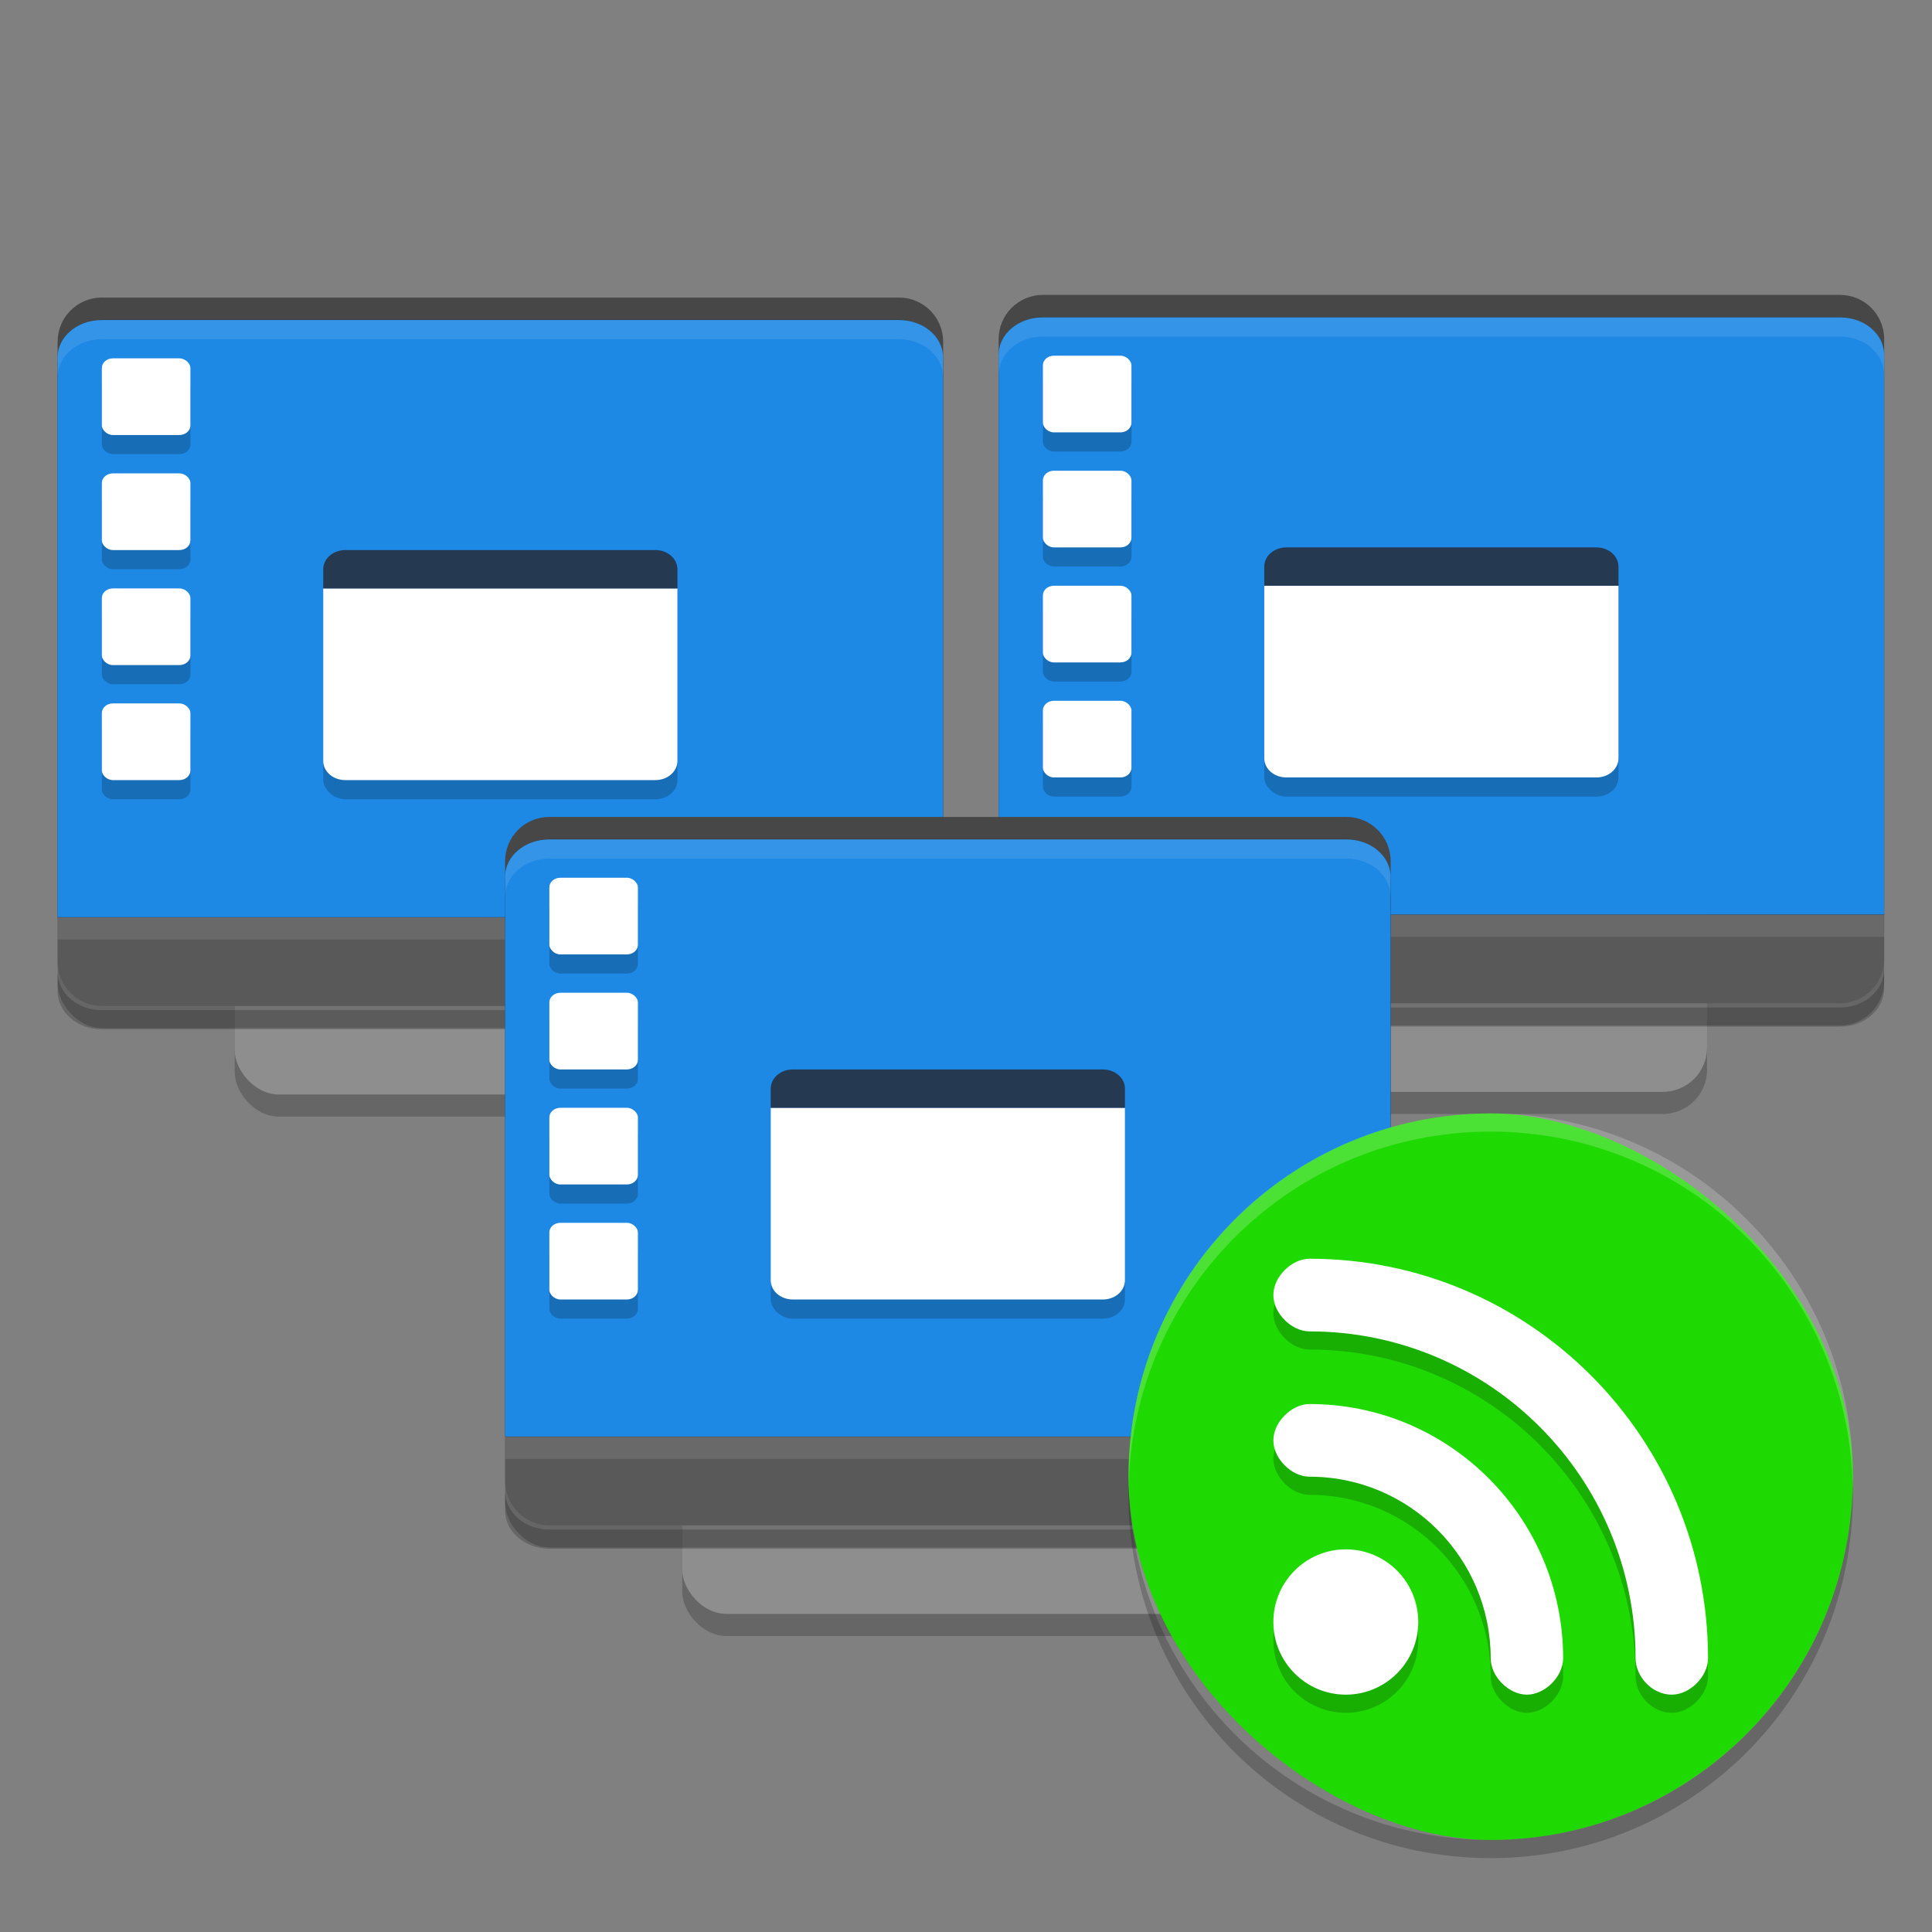 <?xml version="1.0" encoding="UTF-8" standalone="no"?>
<!-- Created with Inkscape (http://www.inkscape.org/) -->

<svg
   version="1.1"
   width="24"
   height="24"
   id="svg7324"
   xml:space="preserve"
   sodipodi:docname="broadcast.svg"
   inkscape:version="1.4 (e7c3feb100, 2024-10-09)"
   xmlns:inkscape="http://www.inkscape.org/namespaces/inkscape"
   xmlns:sodipodi="http://sodipodi.sourceforge.net/DTD/sodipodi-0.dtd"
   xmlns="http://www.w3.org/2000/svg"
   xmlns:svg="http://www.w3.org/2000/svg"
   xmlns:rdf="http://www.w3.org/1999/02/22-rdf-syntax-ns#"
   xmlns:cc="http://creativecommons.org/ns#"
   xmlns:dc="http://purl.org/dc/elements/1.1/"><rect width="100%" height="100%" fill="#808080" stroke="none"/><sodipodi:namedview
     id="namedview1"
     pagecolor="#ffffff"
     bordercolor="#000000"
     borderopacity="0.25"
     inkscape:showpageshadow="2"
     inkscape:pageopacity="0.0"
     inkscape:pagecheckerboard="0"
     inkscape:deskcolor="#d1d1d1"
     inkscape:zoom="50.417192"
     inkscape:cx="12.009792"
     inkscape:cy="11.999875"
     inkscape:window-width="2560"
     inkscape:window-height="1413"
     inkscape:window-x="0"
     inkscape:window-y="0"
     inkscape:window-maximized="1"
     inkscape:current-layer="svg7324" /><defs
     id="defs7326" /><g
     id="layer2"
     transform="translate(0.033,0.728)"><g
       id="g2"
       transform="matrix(0.55,0,0,0.55,-0.421,1.408)"><g
         id="g1"
         transform="translate(0.007,-0.163)"><rect
           style="opacity:0.2"
           width="12"
           height="16"
           x="6"
           y="5.5"
           rx="1"
           ry="1"
           id="rect1" /><rect
           style="fill:#8e8e8e"
           width="12"
           height="16"
           x="6"
           y="5"
           rx="1"
           ry="1"
           id="rect2" /><rect
           style="opacity:0.2"
           width="20"
           height="16"
           x="2"
           y="3.5"
           rx="1"
           ry="1"
           id="rect3" /><path
           style="fill:#595959"
           d="m 2,17 v 1 c 0,0.554 0.446,1 1,1 h 18 c 0.554,0 1,-0.446 1,-1 v -1 z"
           id="path3" /><path
           style="fill:#333333"
           d="M 3,3 C 2.446,3 2,3.446 2,4 V 17 H 22 V 4 C 22,3.446 21.554,3 21,3 Z"
           id="path4" /><rect
           style="opacity:0.1;fill:#ffffff"
           width="20"
           height="0.5"
           x="2"
           y="17"
           id="rect4" /><path
           style="opacity:0.1;fill:#ffffff"
           d="M 3,3 C 2.446,3 2,3.446 2,4 v 0.5 c 0,-0.554 0.446,-1 1,-1 h 18 c 0.554,0 1,0.446 1,1 V 4 C 22,3.446 21.554,3 21,3 Z"
           id="path5" /></g><path
         fill="#1e88e5"
         d="M 2,2 C 1.446,2 1,2.434 1,2.973 V 17.574 H 21 V 2.973 C 21,2.434 20.554,2 20,2 Z"
         id="path1"
         style="stroke-width:0.987"
         transform="matrix(1,0,0,0.866,1.006,1.612)" /><path
         fill="#ffffff"
         opacity="0.1"
         d="M 2,2 C 1.446,2 1,2.446 1,3 v 0.5 c 0,-0.554 0.446,-1 1,-1 h 18 c 0.554,0 1,0.446 1,1 V 3 C 21,2.446 20.554,2 20,2 Z"
         id="path3-3"
         transform="matrix(1,0,0,0.866,1.006,1.612)" /><path
         opacity="0.2"
         d="m 1,19 v 0.5 c 0,0.554 0.446,1 1,1 h 18 c 0.554,0 1,-0.446 1,-1 V 19 c 0,0.554 -0.446,1 -1,1 H 2 C 1.446,20 1,19.554 1,19 Z"
         id="path4-6"
         transform="matrix(1,0,0,0.866,1.006,1.612)" /><rect
         opacity="0.2"
         width="8"
         height="6"
         x="7"
         y="8.5"
         rx="0.5"
         ry="0.5"
         id="rect4-7"
         transform="matrix(1,0,0,0.866,1.006,1.612)" /><path
         fill="#ffffff"
         d="m 7,9 v 4.5 C 7,13.777 7.223,14 7.5,14 h 7 C 14.777,14 15,13.777 15,13.5 V 9 Z"
         id="path5-5"
         transform="matrix(1,0,0,0.866,1.006,1.612)" /><path
         fill="#253951"
         d="m 7.5,8 h 7 C 14.777,8 15,8.223 15,8.5 V 9 H 7 V 8.5 C 7,8.223 7.223,8 7.5,8 Z"
         id="path6"
         transform="matrix(1,0,0,0.866,1.006,1.612)" /><g
         opacity="0.2"
         transform="matrix(1,0,0,0.866,-0.994,-0.554)"
         id="g9"><rect
           width="2"
           height="2"
           x="4"
           y="6"
           rx="0.25"
           ry="0.25"
           id="rect6" /><rect
           width="2"
           height="2"
           x="4"
           y="9"
           rx="0.25"
           ry="0.25"
           id="rect7" /><rect
           width="2"
           height="2"
           x="4"
           y="12"
           rx="0.25"
           ry="0.25"
           id="rect8" /><rect
           width="2"
           height="2"
           x="4"
           y="15"
           rx="0.25"
           ry="0.25"
           id="rect9" /></g><rect
         fill="#ffffff"
         width="2"
         height="2"
         x="2"
         y="3"
         rx="0.25"
         ry="0.25"
         id="rect10"
         transform="matrix(1,0,0,0.866,1.006,1.612)" /><rect
         fill="#ffffff"
         width="2"
         height="2"
         x="2"
         y="6"
         rx="0.25"
         ry="0.25"
         id="rect11"
         transform="matrix(1,0,0,0.866,1.006,1.612)" /><rect
         fill="#ffffff"
         width="2"
         height="2"
         x="2"
         y="9"
         rx="0.25"
         ry="0.25"
         id="rect12"
         transform="matrix(1,0,0,0.866,1.006,1.612)" /><rect
         fill="#ffffff"
         width="2"
         height="2"
         x="2"
         y="12"
         rx="0.25"
         ry="0.25"
         id="rect13"
         transform="matrix(1,0,0,0.866,1.006,1.612)" /><g
         transform="matrix(1,0,0,0.866,1.006,1.612)"
         id="g13" /></g></g><g
     id="layer3"
     transform="translate(0.242,0.761)"><g
       id="g47"
       transform="matrix(0.55,0,0,0.55,11.06,1.342)"><g
         id="g34"
         transform="translate(0.007,-0.163)"><rect
           style="opacity:0.2"
           width="12"
           height="16"
           x="6"
           y="5.5"
           rx="1"
           ry="1"
           id="rect30" /><rect
           style="fill:#8e8e8e"
           width="12"
           height="16"
           x="6"
           y="5"
           rx="1"
           ry="1"
           id="rect31" /><rect
           style="opacity:0.2"
           width="20"
           height="16"
           x="2"
           y="3.5"
           rx="1"
           ry="1"
           id="rect32" /><path
           style="fill:#595959"
           d="m 2,17 v 1 c 0,0.554 0.446,1 1,1 h 18 c 0.554,0 1,-0.446 1,-1 v -1 z"
           id="path32" /><path
           style="fill:#333333"
           d="M 3,3 C 2.446,3 2,3.446 2,4 V 17 H 22 V 4 C 22,3.446 21.554,3 21,3 Z"
           id="path33" /><rect
           style="opacity:0.1;fill:#ffffff"
           width="20"
           height="0.5"
           x="2"
           y="17"
           id="rect33" /><path
           style="opacity:0.1;fill:#ffffff"
           d="M 3,3 C 2.446,3 2,3.446 2,4 v 0.5 c 0,-0.554 0.446,-1 1,-1 h 18 c 0.554,0 1,0.446 1,1 V 4 C 22,3.446 21.554,3 21,3 Z"
           id="path34" /></g><path
         fill="#1e88e5"
         d="M 2,2 C 1.446,2 1,2.434 1,2.973 V 17.574 H 21 V 2.973 C 21,2.434 20.554,2 20,2 Z"
         id="path35"
         style="stroke-width:0.987"
         transform="matrix(1,0,0,0.866,1.006,1.612)" /><path
         fill="#ffffff"
         opacity="0.1"
         d="M 2,2 C 1.446,2 1,2.446 1,3 v 0.5 c 0,-0.554 0.446,-1 1,-1 h 18 c 0.554,0 1,0.446 1,1 V 3 C 21,2.446 20.554,2 20,2 Z"
         id="path36"
         transform="matrix(1,0,0,0.866,1.006,1.612)" /><path
         opacity="0.2"
         d="m 1,19 v 0.5 c 0,0.554 0.446,1 1,1 h 18 c 0.554,0 1,-0.446 1,-1 V 19 c 0,0.554 -0.446,1 -1,1 H 2 C 1.446,20 1,19.554 1,19 Z"
         id="path37"
         transform="matrix(1,0,0,0.866,1.006,1.612)" /><rect
         opacity="0.2"
         width="8"
         height="6"
         x="7"
         y="8.5"
         rx="0.5"
         ry="0.5"
         id="rect37"
         transform="matrix(1,0,0,0.866,1.006,1.612)" /><path
         fill="#ffffff"
         d="m 7,9 v 4.5 C 7,13.777 7.223,14 7.5,14 h 7 C 14.777,14 15,13.777 15,13.5 V 9 Z"
         id="path38"
         transform="matrix(1,0,0,0.866,1.006,1.612)" /><path
         fill="#253951"
         d="m 7.5,8 h 7 C 14.777,8 15,8.223 15,8.5 V 9 H 7 V 8.5 C 7,8.223 7.223,8 7.5,8 Z"
         id="path39"
         transform="matrix(1,0,0,0.866,1.006,1.612)" /><g
         opacity="0.2"
         transform="matrix(1,0,0,0.866,-0.994,-0.554)"
         id="g42"><rect
           width="2"
           height="2"
           x="4"
           y="6"
           rx="0.25"
           ry="0.25"
           id="rect39" /><rect
           width="2"
           height="2"
           x="4"
           y="9"
           rx="0.25"
           ry="0.25"
           id="rect40" /><rect
           width="2"
           height="2"
           x="4"
           y="12"
           rx="0.25"
           ry="0.25"
           id="rect41" /><rect
           width="2"
           height="2"
           x="4"
           y="15"
           rx="0.25"
           ry="0.25"
           id="rect42" /></g><rect
         fill="#ffffff"
         width="2"
         height="2"
         x="2"
         y="3"
         rx="0.25"
         ry="0.25"
         id="rect43"
         transform="matrix(1,0,0,0.866,1.006,1.612)" /><rect
         fill="#ffffff"
         width="2"
         height="2"
         x="2"
         y="6"
         rx="0.25"
         ry="0.25"
         id="rect44"
         transform="matrix(1,0,0,0.866,1.006,1.612)" /><rect
         fill="#ffffff"
         width="2"
         height="2"
         x="2"
         y="9"
         rx="0.25"
         ry="0.25"
         id="rect45"
         transform="matrix(1,0,0,0.866,1.006,1.612)" /><rect
         fill="#ffffff"
         width="2"
         height="2"
         x="2"
         y="12"
         rx="0.25"
         ry="0.25"
         id="rect46"
         transform="matrix(1,0,0,0.866,1.006,1.612)" /><g
         transform="matrix(1,0,0,0.866,1.006,1.612)"
         id="g46" /></g></g><g
     id="layer1"><g
       id="g30"
       transform="matrix(0.55,0,0,0.55,5.171,8.588)"><g
         id="g17"
         transform="translate(0.007,-0.163)"><rect
           style="opacity:0.2"
           width="12"
           height="16"
           x="6"
           y="5.5"
           rx="1"
           ry="1"
           id="rect5" /><rect
           style="fill:#8e8e8e"
           width="12"
           height="16"
           x="6"
           y="5"
           rx="1"
           ry="1"
           id="rect14" /><rect
           style="opacity:0.2"
           width="20"
           height="16"
           x="2"
           y="3.5"
           rx="1"
           ry="1"
           id="rect15" /><path
           style="fill:#595959"
           d="m 2,17 v 1 c 0,0.554 0.446,1 1,1 h 18 c 0.554,0 1,-0.446 1,-1 v -1 z"
           id="path15" /><path
           style="fill:#333333"
           d="M 3,3 C 2.446,3 2,3.446 2,4 V 17 H 22 V 4 C 22,3.446 21.554,3 21,3 Z"
           id="path16" /><rect
           style="opacity:0.1;fill:#ffffff"
           width="20"
           height="0.5"
           x="2"
           y="17"
           id="rect16" /><path
           style="opacity:0.1;fill:#ffffff"
           d="M 3,3 C 2.446,3 2,3.446 2,4 v 0.5 c 0,-0.554 0.446,-1 1,-1 h 18 c 0.554,0 1,0.446 1,1 V 4 C 22,3.446 21.554,3 21,3 Z"
           id="path17" /></g><path
         fill="#1e88e5"
         d="M 2,2 C 1.446,2 1,2.434 1,2.973 V 17.574 H 21 V 2.973 C 21,2.434 20.554,2 20,2 Z"
         id="path18"
         style="stroke-width:0.987"
         transform="matrix(1,0,0,0.866,1.006,1.612)" /><path
         fill="#ffffff"
         opacity="0.1"
         d="M 2,2 C 1.446,2 1,2.446 1,3 v 0.5 c 0,-0.554 0.446,-1 1,-1 h 18 c 0.554,0 1,0.446 1,1 V 3 C 21,2.446 20.554,2 20,2 Z"
         id="path19"
         transform="matrix(1,0,0,0.866,1.006,1.612)" /><path
         opacity="0.2"
         d="m 1,19 v 0.5 c 0,0.554 0.446,1 1,1 h 18 c 0.554,0 1,-0.446 1,-1 V 19 c 0,0.554 -0.446,1 -1,1 H 2 C 1.446,20 1,19.554 1,19 Z"
         id="path20"
         transform="matrix(1,0,0,0.866,1.006,1.612)" /><rect
         opacity="0.2"
         width="8"
         height="6"
         x="7"
         y="8.5"
         rx="0.5"
         ry="0.5"
         id="rect20"
         transform="matrix(1,0,0,0.866,1.006,1.612)" /><path
         fill="#ffffff"
         d="m 7,9 v 4.5 C 7,13.777 7.223,14 7.5,14 h 7 C 14.777,14 15,13.777 15,13.5 V 9 Z"
         id="path21"
         transform="matrix(1,0,0,0.866,1.006,1.612)" /><path
         fill="#253951"
         d="m 7.5,8 h 7 C 14.777,8 15,8.223 15,8.5 V 9 H 7 V 8.5 C 7,8.223 7.223,8 7.5,8 Z"
         id="path22"
         transform="matrix(1,0,0,0.866,1.006,1.612)" /><g
         opacity="0.2"
         transform="matrix(1,0,0,0.866,-0.994,-0.554)"
         id="g25"><rect
           width="2"
           height="2"
           x="4"
           y="6"
           rx="0.25"
           ry="0.25"
           id="rect22" /><rect
           width="2"
           height="2"
           x="4"
           y="9"
           rx="0.25"
           ry="0.25"
           id="rect23" /><rect
           width="2"
           height="2"
           x="4"
           y="12"
           rx="0.25"
           ry="0.25"
           id="rect24" /><rect
           width="2"
           height="2"
           x="4"
           y="15"
           rx="0.25"
           ry="0.25"
           id="rect25" /></g><rect
         fill="#ffffff"
         width="2"
         height="2"
         x="2"
         y="3"
         rx="0.25"
         ry="0.25"
         id="rect26"
         transform="matrix(1,0,0,0.866,1.006,1.612)" /><rect
         fill="#ffffff"
         width="2"
         height="2"
         x="2"
         y="6"
         rx="0.25"
         ry="0.25"
         id="rect27"
         transform="matrix(1,0,0,0.866,1.006,1.612)" /><rect
         fill="#ffffff"
         width="2"
         height="2"
         x="2"
         y="9"
         rx="0.25"
         ry="0.25"
         id="rect28"
         transform="matrix(1,0,0,0.866,1.006,1.612)" /><rect
         fill="#ffffff"
         width="2"
         height="2"
         x="2"
         y="12"
         rx="0.25"
         ry="0.25"
         id="rect29"
         transform="matrix(1,0,0,0.866,1.006,1.612)" /><g
         transform="matrix(1,0,0,0.866,1.006,1.612)"
         id="g29" /></g></g><g
     id="layer4"
     transform="matrix(1.032,0,0,1.035,-0.732,-0.819)"><g
       transform="matrix(0.436,0,0,0.436,13.857,13.719)"
       id="g4"><rect
         fill="#02a8f3"
         width="20"
         height="20"
         x="-21"
         y="-21"
         rx="10"
         ry="10"
         transform="matrix(0,-1,-1,0,0,0)"
         id="rect1-3"
         style="fill:#1fd902;fill-opacity:1" /><path
         fill="#ffffff"
         opacity="0.2"
         d="M 11,1 C 5.46,1 1,5.46 1,11 1,11.084 1.004,11.166 1.006,11.25 1.138,5.827 5.544,1.5 11,1.5 c 5.456,0 9.862,4.327 9.994,9.75 C 20.996,11.166 21,11.084 21,11 21,5.46 16.54,1 11,1 Z"
         id="path1-5" /><path
         opacity="0.2"
         d="M 1.006,11.25 C 1.004,11.334 1,11.416 1,11.5 c 0,5.54 4.46,10 10,10 5.54,0 10,-4.46 10,-10 0,-0.084 -0.004,-0.167 -0.006,-0.25 -0.132,5.423 -4.538,9.75 -9.994,9.75 -5.456,0 -9.862,-4.327 -9.994,-9.75 z"
         id="path2" /><path
         opacity="0.2"
         d="m 5,6.5 c 0,0.5 0.5,1 1,1 4.971,-5e-6 9,4.029 9,9 0,0.5 0.453,1 1,1 0.5,0 1,-0.5 1,-1 0,-6.075 -4.925,-11 -11,-11 -0.5,0 -1,0.5 -1,1 z m 0,4 c 0,0.5 0.5,1 1,1 2.761,-3e-6 5,2.239 5,5 0,0.5 0.5,1 1,1 0.5,0 1,-0.5 1,-1 0,-3.866 -3.134,-7 -7,-7 -0.5,0 -1,0.5 -1,1 z m 2,3 c -1.105,0 -2,0.895 -2,2 0,1.105 0.895,2 2,2 1.105,0 2,-0.895 2,-2 0,-1.105 -0.895,-2 -2,-2 z"
         id="path3-6" /><path
         fill="#ffffff"
         d="m 5,6 c 0,0.5 0.5,1 1,1 4.971,-5e-6 9,4.029 9,9 0,0.5 0.453,1 1,1 0.5,0 1,-0.5 1,-1 C 17,9.925 12.075,5 6,5 5.5,5 5,5.5 5,6 Z m 0,4 c 0,0.5 0.5,1 1,1 2.761,-3e-6 5,2.239 5,5 0,0.5 0.5,1 1,1 0.5,0 1,-0.5 1,-1 C 13,12.134 9.866,9 6,9 5.5,9 5,9.5 5,10 Z m 2,3 c -1.105,0 -2,0.895 -2,2 0,1.105 0.895,2 2,2 1.105,0 2,-0.895 2,-2 0,-1.105 -0.895,-2 -2,-2 z"
         id="path4-2" /></g></g></svg>
